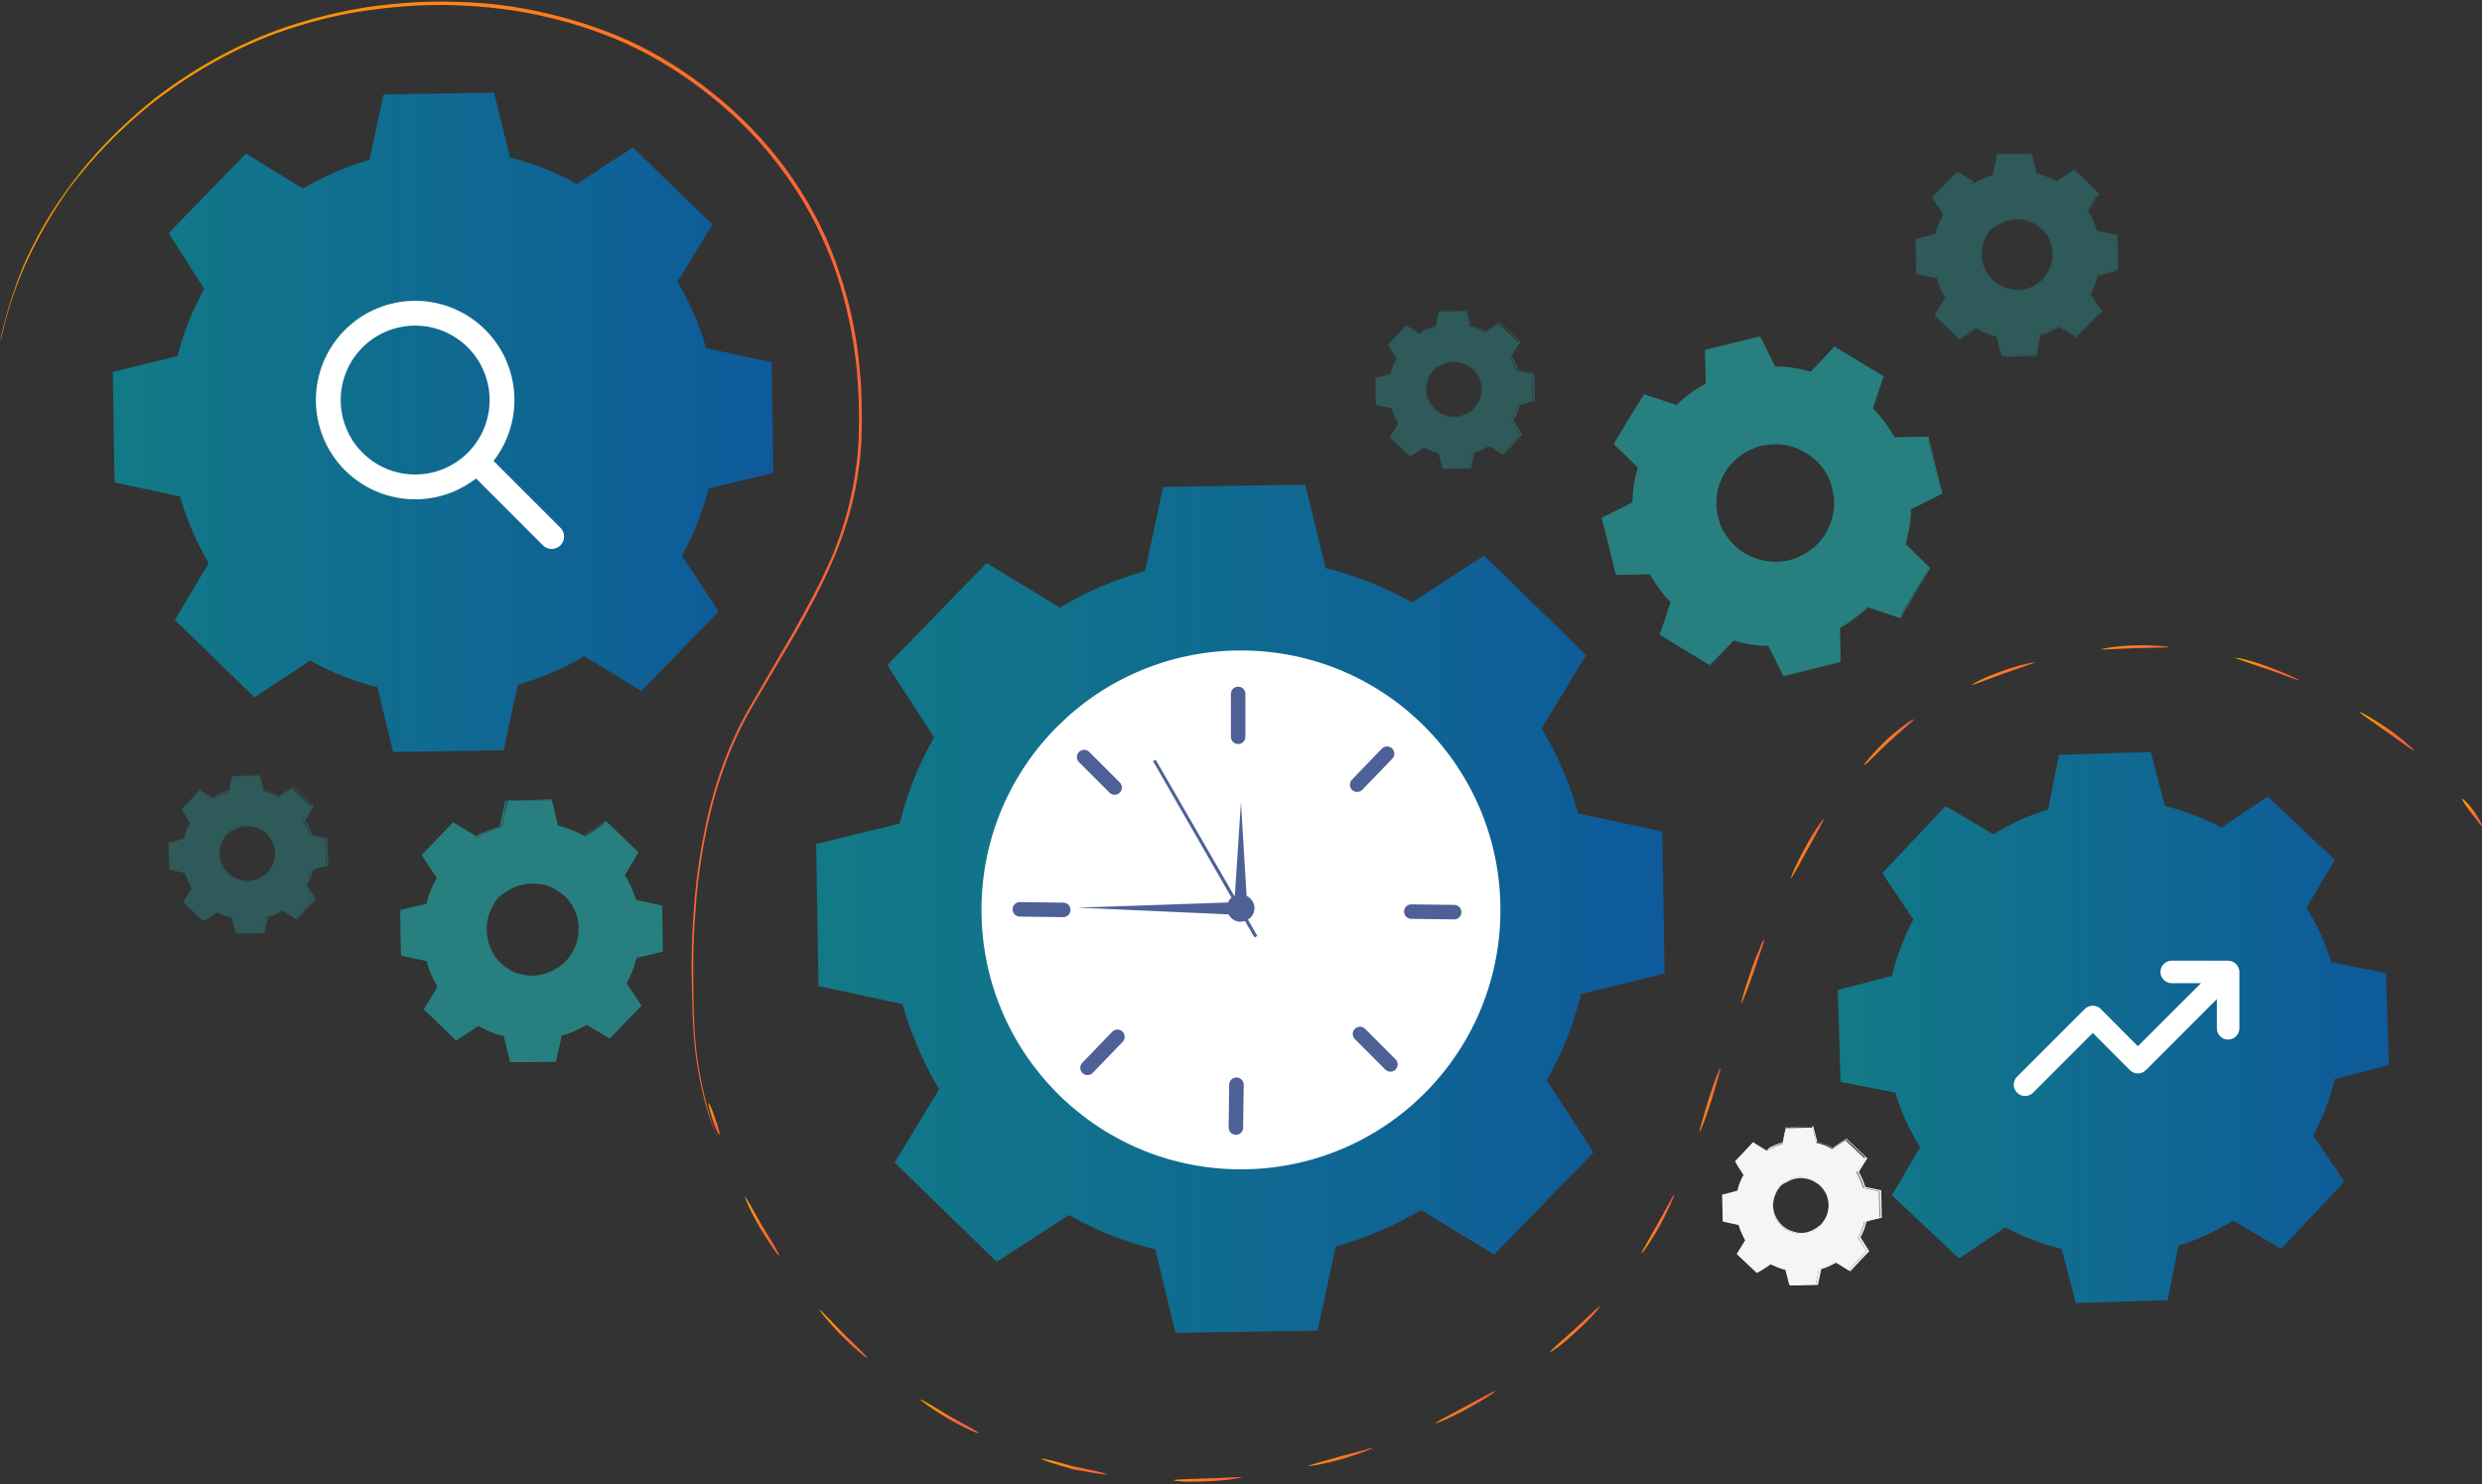 <svg width="530" height="317" viewBox="0 0 530 317" fill="none" xmlns="http://www.w3.org/2000/svg">
<rect x="0" y="0" width="530" height="317" fill="#333333" stroke="none"/>
<g opacity="0.6">
<path d="M101.538 179.032C103.344 177.948 105.151 177.105 107.199 176.623L108.403 171.082L117.799 170.962L119.124 176.503C121.051 176.984 122.978 177.707 124.785 178.791L129.482 175.66L136.228 182.164L133.337 186.982C134.421 188.789 135.264 190.596 135.746 192.643L141.287 193.848L141.407 203.243L135.866 204.568C135.385 206.495 134.662 208.422 133.578 210.229L136.71 214.927L130.205 221.672L125.387 218.781C123.58 219.865 121.774 220.709 119.726 221.19L118.521 226.731L109.126 226.852L107.801 221.311C105.874 220.829 103.947 220.106 102.14 219.022L97.442 222.154L90.697 215.65L93.588 210.831C92.504 209.025 91.661 207.218 91.179 205.17L85.638 203.966L85.518 194.57L91.058 193.245C91.54 191.318 92.263 189.391 93.347 187.584L90.215 182.887L96.72 176.141L101.538 179.032ZM106.476 191.559C102.622 195.534 102.742 201.918 106.717 205.772C110.692 209.627 117.076 209.506 120.93 205.532C124.785 201.557 124.664 195.173 120.69 191.318C116.715 187.464 110.331 187.584 106.476 191.559Z" fill="#20B4B3"/>
<path d="M106.479 191.559C106.479 191.559 106.961 190.837 108.407 189.873C109.732 189.03 112.02 188.066 115.031 188.307C116.477 188.428 118.043 188.909 119.488 189.873C120.934 190.837 122.259 192.162 123.102 193.968C123.584 194.812 123.824 195.775 124.065 196.739C124.306 197.702 124.306 198.786 124.065 199.87C123.824 201.918 122.861 204.086 121.295 205.652C119.729 207.218 117.681 208.302 115.634 208.663C114.55 208.904 113.586 208.904 112.502 208.663C111.538 208.543 110.575 208.302 109.611 207.82C107.804 207.098 106.359 205.773 105.395 204.327C104.432 202.882 103.829 201.316 103.709 199.87C103.348 196.98 104.191 194.571 105.034 193.246C105.757 192.162 106.479 191.559 106.479 191.559C106.479 191.559 105.877 192.162 105.154 193.607C104.432 194.932 103.589 197.221 104.07 200.111C104.311 201.436 104.793 203.002 105.757 204.327C106.72 205.652 108.045 206.857 109.732 207.579C110.575 207.941 111.538 208.182 112.502 208.302C113.466 208.423 114.429 208.423 115.393 208.182C117.32 207.82 119.247 206.857 120.813 205.291C122.259 203.725 123.222 201.798 123.463 199.75C123.584 198.786 123.584 197.823 123.463 196.859C123.343 195.896 122.981 195.052 122.62 194.209C121.897 192.523 120.572 191.198 119.247 190.355C117.922 189.391 116.356 188.909 115.031 188.789C112.261 188.428 109.972 189.271 108.647 190.114C107.082 190.957 106.6 191.68 106.479 191.559Z" fill="#20B4B3"/>
<path d="M101.538 179.032C101.538 179.032 101.417 179.032 101.176 178.911C100.935 178.791 100.695 178.55 100.213 178.43C99.37 177.948 98.165 177.225 96.599 176.261H96.72C95.033 177.948 92.865 180.236 90.215 183.007V182.766C91.179 184.211 92.263 185.777 93.347 187.464V187.584V187.704C92.383 189.391 91.661 191.318 91.179 193.366V193.486H91.058C89.372 193.968 87.445 194.329 85.518 194.811L85.638 194.57C85.638 197.581 85.758 200.713 85.879 203.965L85.638 203.725C87.324 204.086 89.252 204.447 91.179 204.929H91.299V205.049C91.781 206.856 92.624 208.783 93.708 210.59L93.829 210.711L93.708 210.831C92.745 212.277 91.781 213.963 90.817 215.649V215.288C92.986 217.336 95.274 219.504 97.563 221.792H97.201C98.647 220.829 100.333 219.745 101.899 218.661L102.019 218.54L102.14 218.661C103.826 219.624 105.753 220.347 107.801 220.829H107.922V220.949C108.403 222.635 108.765 224.563 109.247 226.49L109.006 226.249C112.017 226.249 115.149 226.129 118.401 226.129L118.16 226.369C118.521 224.563 118.883 222.756 119.365 220.829V220.708H119.485C121.292 220.226 123.219 219.383 125.026 218.299L125.146 218.179L125.267 218.299C126.953 219.263 128.519 220.226 130.085 221.19H129.723C131.892 218.901 134.06 216.613 136.228 214.445V214.806C135.144 213.24 134.18 211.674 133.096 210.108L132.976 209.988L133.096 209.868C134.06 208.061 134.782 206.134 135.264 204.206V204.086H135.385C137.191 203.604 139.119 203.122 140.925 202.761L140.685 203.002C140.685 199.75 140.564 196.618 140.564 193.607L140.805 193.847C138.878 193.486 137.071 193.125 135.264 192.643H135.144V192.522C134.541 190.475 133.819 188.668 132.735 186.982L132.614 186.861L132.735 186.741C133.698 185.054 134.782 183.489 135.626 181.923V182.164C133.216 179.875 131.048 177.707 128.88 175.659H129.121C127.435 176.743 125.869 177.827 124.424 178.791L124.303 178.911L124.183 178.791C122.255 177.707 120.449 176.984 118.521 176.502H118.401V176.382C117.919 174.334 117.437 172.527 117.076 170.841L117.196 170.962C113.583 170.962 110.451 171.082 107.801 171.082L107.922 170.962C107.44 173.13 107.078 175.057 106.717 176.502C104.669 177.105 103.344 177.707 102.381 178.189C101.899 178.43 101.658 178.55 101.417 178.671C101.538 179.032 101.538 179.032 101.538 179.032C101.538 179.032 101.658 178.911 101.899 178.791C102.14 178.671 102.381 178.43 102.863 178.189C103.706 177.707 105.151 176.984 107.199 176.502L107.078 176.623C107.44 175.057 107.801 173.25 108.163 171.082V170.962H108.283C110.933 170.962 114.065 170.841 117.678 170.721H117.799V170.841C118.28 172.527 118.642 174.334 119.124 176.382L119.003 176.261C120.93 176.743 122.858 177.466 124.785 178.55H124.544C126.11 177.586 127.676 176.502 129.242 175.418L129.362 175.298L129.482 175.418C131.651 177.466 133.819 179.634 136.228 181.923L136.348 182.043L136.228 182.164C135.264 183.729 134.301 185.295 133.337 186.982V186.741C134.421 188.427 135.264 190.354 135.866 192.402L135.626 192.161C137.432 192.522 139.239 192.884 141.166 193.366H141.407V193.607C141.407 196.618 141.528 199.75 141.528 203.002V203.243H141.287C139.48 203.724 137.673 204.086 135.746 204.568L135.987 204.327C135.505 206.374 134.782 208.302 133.698 210.108V209.868C134.782 211.433 135.746 212.999 136.83 214.565L136.95 214.806L136.83 214.927C134.662 217.095 132.494 219.383 130.326 221.672L130.205 221.792L129.964 221.672C128.398 220.708 126.712 219.745 125.146 218.781H125.387C123.58 219.865 121.653 220.708 119.726 221.19L119.967 220.949C119.605 222.876 119.124 224.804 118.762 226.49V226.731H118.521C115.269 226.731 112.137 226.851 109.126 226.851H108.885V226.61C108.403 224.683 107.922 222.876 107.56 221.07L107.801 221.31C105.753 220.829 103.706 219.986 102.019 219.022H102.26C100.574 220.106 99.008 221.19 97.563 222.154L97.442 222.274L97.322 222.154C95.033 219.865 92.745 217.697 90.577 215.649L90.456 215.529L90.577 215.408C91.661 213.722 92.624 212.036 93.467 210.59V210.831C92.383 209.024 91.54 206.977 91.058 205.17L91.299 205.29C89.372 204.929 87.445 204.447 85.758 204.086H85.638V203.845C85.638 200.593 85.518 197.461 85.518 194.45V194.329H85.638C87.565 193.847 89.493 193.366 91.179 193.004L91.058 193.125C91.54 190.957 92.383 189.029 93.347 187.343V187.464C92.263 185.777 91.179 184.091 90.215 182.645L90.095 182.525L90.215 182.405C92.865 179.634 95.154 177.346 96.72 175.659H96.84C98.406 176.623 99.61 177.346 100.454 177.827C100.815 178.068 101.176 178.309 101.417 178.43C101.417 179.032 101.538 179.032 101.538 179.032Z" fill="#20B4B3"/>
</g>
<path d="M377.256 245.76C378.34 245.158 379.424 244.676 380.629 244.314L381.351 240.942L387.013 240.821L387.856 244.073C389.06 244.314 390.144 244.796 391.228 245.398L394.119 243.592L398.215 247.446L396.408 250.337C397.01 251.421 397.492 252.505 397.853 253.71L401.226 254.432L401.346 260.094L398.094 260.937C397.853 262.141 397.371 263.225 396.769 264.309L398.576 267.2L394.721 271.296L391.831 269.489C390.747 270.091 389.662 270.573 388.458 270.934L387.735 274.307L382.074 274.427L381.231 271.175C380.026 270.934 378.942 270.452 377.858 269.85L374.967 271.657L370.872 267.802L372.679 264.912C372.077 263.828 371.595 262.744 371.233 261.539L367.861 260.816L367.74 255.155L370.992 254.312C371.233 253.107 371.715 252.023 372.317 250.939L370.511 248.048L374.365 243.953L377.256 245.76ZM380.267 253.228C377.979 255.637 377.979 259.491 380.388 261.78C382.797 264.068 386.651 264.068 388.94 261.659C391.228 259.25 391.228 255.396 388.819 253.107C386.29 250.698 382.556 250.819 380.267 253.228Z" fill="#F5F5F5"/>
<path d="M380.267 253.23C380.267 253.23 380.629 252.748 381.351 252.266C382.195 251.785 383.519 251.182 385.326 251.303C386.169 251.423 387.133 251.664 387.976 252.266C388.819 252.869 389.663 253.591 390.144 254.675C390.385 255.157 390.626 255.759 390.747 256.362C390.867 256.964 390.867 257.566 390.747 258.168C390.626 259.373 390.024 260.698 389.06 261.662C388.097 262.625 386.892 263.227 385.688 263.468C385.085 263.589 384.483 263.589 383.881 263.468C383.279 263.348 382.676 263.227 382.194 262.987C381.11 262.505 380.267 261.782 379.665 260.939C379.063 260.096 378.701 259.132 378.581 258.289C378.34 256.482 378.822 255.157 379.424 254.314C379.785 253.591 380.267 253.23 380.267 253.23C380.267 253.23 379.906 253.591 379.424 254.434C378.942 255.278 378.46 256.603 378.701 258.289C378.822 259.132 379.183 259.975 379.785 260.818C380.388 261.662 381.231 262.384 382.194 262.746C382.676 262.987 383.279 263.107 383.76 263.227C384.363 263.348 384.965 263.348 385.567 263.227C386.772 262.987 387.856 262.384 388.819 261.541C389.662 260.577 390.265 259.493 390.385 258.289C390.506 257.687 390.506 257.084 390.385 256.482C390.265 255.88 390.144 255.398 389.903 254.916C389.422 253.953 388.699 253.109 387.856 252.628C387.013 252.025 386.169 251.785 385.326 251.664C383.64 251.423 382.315 252.025 381.472 252.507C380.629 252.869 380.267 253.23 380.267 253.23Z" fill="#F5F5F5"/>
<path d="M377.256 245.761C377.256 245.761 377.135 245.761 377.015 245.64C376.895 245.52 376.654 245.399 376.413 245.279C375.931 245.038 375.208 244.556 374.245 243.954H374.365C373.401 245.038 372.077 246.363 370.511 248.049V247.929C371.113 248.772 371.715 249.736 372.438 250.82C371.836 251.783 371.474 252.988 371.113 254.192V254.313H370.992C369.908 254.554 368.824 254.795 367.74 255.156L367.861 255.036C367.861 256.842 367.981 258.649 367.981 260.697L367.861 260.576C368.945 260.817 370.029 261.058 371.233 261.299H371.354V261.42C371.715 262.504 372.197 263.708 372.799 264.792V264.913V265.033C372.197 265.876 371.595 266.96 370.992 267.924V267.683C372.317 268.888 373.642 270.213 375.088 271.538H374.847C375.69 270.935 376.654 270.333 377.738 269.731H377.858H377.979C378.942 270.333 380.147 270.815 381.351 271.056H381.472V271.176C381.713 272.26 381.954 273.344 382.315 274.428L382.194 274.308C384.001 274.308 385.928 274.187 387.856 274.187L387.735 274.308C387.976 273.224 388.217 272.14 388.458 270.935V270.815H388.578C389.662 270.453 390.867 269.972 391.951 269.369H392.072H392.192C393.156 269.972 394.119 270.574 395.083 271.176H394.842C396.167 269.851 397.492 268.406 398.696 267.081V267.322C398.094 266.358 397.492 265.394 396.89 264.431V264.31V264.19C397.492 263.106 397.974 262.022 398.215 260.817V260.697H398.335C399.419 260.456 400.503 260.215 401.587 259.854L401.467 259.974C401.467 258.047 401.346 256.24 401.346 254.313L401.467 254.433C400.383 254.192 399.178 253.952 398.094 253.711H397.974V253.59C397.612 252.386 397.131 251.302 396.528 250.218V250.097V249.977C397.131 249.013 397.733 248.049 398.335 247.086V247.206C396.89 245.881 395.565 244.556 394.24 243.352H394.36C393.396 243.954 392.433 244.677 391.469 245.159H391.349H391.228C390.144 244.556 388.94 244.074 387.856 243.834H387.735V243.713C387.494 242.509 387.133 241.425 386.892 240.461L387.013 240.581C384.844 240.581 383.038 240.581 381.351 240.702L381.472 240.581C381.231 241.906 380.99 242.99 380.749 243.954C379.545 244.315 378.701 244.677 378.22 244.918C377.979 245.038 377.738 245.159 377.617 245.279C377.256 245.761 377.256 245.761 377.256 245.761C377.256 245.761 377.376 245.761 377.497 245.64C377.617 245.52 377.858 245.399 378.099 245.279C378.581 245.038 379.424 244.556 380.629 244.195C380.869 243.231 380.99 242.147 381.351 240.822V240.702H381.472C383.038 240.702 384.965 240.581 387.133 240.581H387.253V240.702C387.494 241.665 387.735 242.75 388.097 243.954L387.976 243.834C389.06 244.074 390.265 244.556 391.469 245.159H391.349C392.192 244.556 393.156 243.954 394.24 243.231H394.36L394.481 243.352C395.806 244.556 397.13 245.881 398.576 247.206L398.696 247.327V247.447C398.094 248.411 397.492 249.374 396.89 250.338V250.218C397.492 251.302 397.974 252.386 398.335 253.59L398.215 253.47C399.299 253.711 400.383 253.952 401.587 254.192H401.708V254.313C401.708 256.12 401.828 258.047 401.828 259.974V260.095H401.708C400.624 260.335 399.54 260.576 398.455 260.938L398.576 260.817C398.335 262.022 397.853 263.226 397.251 264.31V264.19C397.853 265.154 398.455 266.117 399.058 267.081L399.178 267.201L399.058 267.322C397.733 268.647 396.528 269.972 395.203 271.417L395.083 271.538L394.962 271.417C393.999 270.815 393.035 270.213 392.072 269.61H392.192C391.108 270.213 389.903 270.815 388.819 271.056L388.94 270.935C388.699 272.019 388.458 273.224 388.217 274.308V274.428H388.097C386.169 274.428 384.242 274.549 382.435 274.549H382.315V274.428C382.074 273.344 381.713 272.14 381.472 271.176L381.592 271.297C380.388 270.935 379.183 270.453 378.099 269.972H378.22C377.256 270.574 376.292 271.297 375.329 271.778L375.208 271.899L375.088 271.778C373.642 270.453 372.317 269.128 370.992 267.924L370.872 267.803L370.992 267.683C371.595 266.719 372.197 265.635 372.799 264.792V264.913C372.077 263.829 371.595 262.624 371.354 261.54L371.474 261.66C370.27 261.42 369.186 261.179 368.102 260.938H367.981V260.817C367.981 258.89 367.981 256.963 367.861 255.156V255.036H367.981C369.186 254.795 370.27 254.433 371.233 254.192L371.113 254.313C371.474 252.988 371.956 251.904 372.438 250.94V251.061C371.715 249.977 371.113 249.133 370.631 248.17C372.197 246.484 373.522 245.159 374.606 244.195C375.57 244.797 376.292 245.159 376.774 245.52C377.015 245.64 377.135 245.761 377.376 245.881C377.135 245.64 377.256 245.761 377.256 245.761Z" fill="#F5F5F5"/>
<g opacity="0.3">
<path d="M421.341 39.308C422.666 38.465 424.111 37.862 425.677 37.38L426.52 33.044L433.747 32.924L434.831 37.14C436.397 37.501 437.843 38.103 439.168 38.826L442.781 36.417L447.961 41.476L445.672 45.21C446.515 46.535 447.117 47.98 447.599 49.546L451.936 50.389L452.056 57.616L447.84 58.7C447.479 60.266 446.877 61.712 446.154 63.037L448.563 66.65L443.504 71.83L439.77 69.541C438.445 70.384 437 70.987 435.434 71.468L434.59 75.805L427.363 75.925L426.279 71.709C424.713 71.348 423.268 70.746 421.943 70.023L418.329 72.432L413.15 67.373L415.439 63.639C414.595 62.314 413.993 60.869 413.511 59.303L409.175 58.46L409.055 51.233L413.271 50.148C413.632 48.583 414.234 47.137 414.957 45.812L412.548 42.199L417.607 37.019L421.341 39.308ZM425.195 48.944C422.184 52.076 422.304 56.894 425.436 59.905C428.568 62.916 433.386 62.796 436.397 59.664C439.409 56.532 439.288 51.714 436.156 48.703C433.145 45.812 428.207 45.933 425.195 48.944Z" fill="#20B4B3"/>
<path d="M425.192 48.944C425.192 48.944 425.553 48.342 426.638 47.619C427.601 46.896 429.408 46.173 431.696 46.414C432.781 46.535 433.985 46.896 435.19 47.619C436.274 48.342 437.358 49.426 437.96 50.751C438.321 51.473 438.562 52.196 438.683 52.919C438.803 53.642 438.803 54.485 438.683 55.328C438.442 56.894 437.719 58.58 436.515 59.785C435.31 60.989 433.744 61.832 432.058 62.073C431.215 62.194 430.492 62.194 429.649 62.073C428.926 61.953 428.083 61.712 427.481 61.471C426.156 60.869 425.072 59.905 424.228 58.821C423.506 57.737 423.024 56.532 422.904 55.448C422.542 53.16 423.265 51.353 423.867 50.389C424.71 49.426 425.192 48.944 425.192 48.944C425.192 48.944 424.71 49.426 424.108 50.51C423.506 51.594 422.904 53.28 423.265 55.448C423.385 56.532 423.867 57.617 424.59 58.7C425.313 59.664 426.397 60.628 427.722 61.23C428.324 61.471 429.047 61.712 429.769 61.832C430.492 61.953 431.215 61.953 432.058 61.832C433.624 61.591 435.069 60.748 436.153 59.664C437.237 58.46 437.96 57.014 438.201 55.448C438.321 54.726 438.321 53.883 438.201 53.16C438.08 52.437 437.84 51.714 437.599 51.112C436.996 49.787 436.033 48.824 434.949 48.101C433.865 47.378 432.781 47.017 431.696 46.896C429.528 46.655 427.842 47.258 426.758 47.98C425.674 48.462 425.192 48.944 425.192 48.944Z" fill="#20B4B3"/>
<path d="M421.337 39.308C421.337 39.308 421.217 39.308 421.097 39.188C420.976 39.067 420.735 38.947 420.374 38.826C419.772 38.465 418.808 37.863 417.604 37.14H417.724C416.399 38.465 414.713 40.272 412.785 42.319V42.199C413.508 43.283 414.351 44.487 415.194 45.812V45.933V46.053C414.472 47.378 413.869 48.824 413.508 50.39V50.51H413.388C412.063 50.871 410.617 51.233 409.172 51.594L409.292 51.474C409.292 53.762 409.413 56.171 409.413 58.701L409.292 58.58C410.617 58.821 412.063 59.183 413.629 59.424H413.749V59.544C414.11 60.989 414.713 62.435 415.676 63.88L415.797 64.001L415.676 64.121C414.954 65.326 414.231 66.53 413.388 67.855V67.614C415.074 69.18 416.76 70.867 418.567 72.673H418.326C419.41 71.951 420.735 71.107 421.94 70.264L422.06 70.144L422.181 70.264C423.506 70.987 424.951 71.589 426.517 71.951H426.637V72.071C426.999 73.396 427.36 74.841 427.721 76.287L427.481 76.166C429.769 76.166 432.178 76.046 434.708 76.046L434.467 76.166C434.708 74.841 435.069 73.396 435.31 71.83V71.71H435.43C436.876 71.348 438.321 70.626 439.646 69.903L439.767 69.782L439.887 69.903C441.092 70.626 442.417 71.469 443.621 72.191H443.38C445.067 70.385 446.753 68.698 448.439 67.012V67.253C447.596 66.048 446.873 64.844 446.03 63.639L445.91 63.519L446.03 63.398C446.753 62.074 447.355 60.508 447.716 59.062V58.942H447.837C449.282 58.58 450.728 58.219 452.053 57.858L451.932 58.099C451.932 55.569 451.812 53.16 451.812 50.871L451.932 51.112C450.487 50.751 449.041 50.51 447.596 50.269H447.476V50.149C446.994 48.583 446.391 47.138 445.669 45.812L445.548 45.692L445.669 45.572C446.391 44.247 447.235 43.042 447.957 41.838V42.078C446.151 40.272 444.344 38.585 442.778 37.02H443.019C441.694 37.863 440.489 38.706 439.405 39.429H439.285H439.164C437.719 38.585 436.274 38.104 434.828 37.742H434.708V37.622C434.346 36.056 433.985 34.731 433.624 33.406L433.744 33.526C430.974 33.526 428.565 33.647 426.517 33.647L426.637 33.526C426.276 35.213 425.915 36.658 425.674 37.863C424.108 38.344 423.024 38.826 422.422 39.188C422.06 39.308 421.819 39.549 421.699 39.549C421.458 39.308 421.337 39.308 421.337 39.308C421.337 39.308 421.458 39.188 421.578 39.188C421.699 39.067 421.94 38.947 422.301 38.706C423.024 38.344 424.108 37.863 425.553 37.381C425.794 36.176 426.035 34.851 426.396 33.045V32.924H426.517C428.565 32.924 430.974 32.804 433.744 32.804H433.864V32.924C434.226 34.249 434.587 35.574 434.949 37.14L434.828 37.02C436.274 37.381 437.719 37.983 439.285 38.706H439.164C440.369 37.983 441.573 37.14 442.778 36.297L442.898 36.176L443.019 36.297C444.705 37.863 446.391 39.549 448.198 41.356L448.319 41.476L448.198 41.597C447.476 42.801 446.753 44.006 445.91 45.331V45.09C446.753 46.415 447.355 47.86 447.837 49.426L447.716 49.306C449.162 49.547 450.607 49.908 452.053 50.149H452.173V50.269C452.173 52.678 452.294 55.087 452.294 57.496V57.617H452.173C450.728 57.978 449.403 58.34 447.957 58.701L448.078 58.58C447.716 60.146 447.114 61.592 446.391 63.037V62.796C447.235 64.001 447.957 65.205 448.801 66.41L448.921 66.53L448.801 66.651C447.114 68.337 445.428 70.144 443.742 71.83L443.621 71.951L443.501 71.83C442.296 71.107 440.971 70.264 439.767 69.541H440.008C438.562 70.385 437.117 70.987 435.671 71.469L435.792 71.348C435.43 72.794 435.189 74.239 434.949 75.685V75.805H434.828C432.299 75.805 429.89 75.925 427.601 75.925H427.481V75.805C427.119 74.36 426.758 72.914 426.396 71.589L426.517 71.71C424.951 71.348 423.385 70.746 422.06 69.903H422.301C420.976 70.746 419.772 71.589 418.688 72.312L418.567 72.432L418.447 72.312C416.64 70.505 414.833 68.819 413.267 67.253L413.147 67.132L413.267 67.012C414.11 65.687 414.833 64.483 415.556 63.278V63.519C414.713 62.074 414.11 60.628 413.629 59.183L413.749 59.303C412.304 58.942 410.738 58.701 409.413 58.46H409.292V58.34C409.292 55.81 409.172 53.401 409.172 51.112V50.992H409.292C410.738 50.631 412.183 50.269 413.508 49.908L413.388 50.028C413.749 48.342 414.472 46.897 415.194 45.572V45.692C414.351 44.367 413.508 43.163 412.785 42.078V41.958L412.906 41.838C414.954 39.669 416.64 37.983 417.965 36.658C419.169 37.381 420.133 37.983 420.735 38.344C421.097 38.585 421.217 38.706 421.458 38.826C421.217 39.308 421.337 39.308 421.337 39.308Z" fill="#20B4B3"/>
</g>
<g opacity="0.3">
<path d="M303.178 71.347C304.262 70.745 305.346 70.263 306.55 69.901L307.273 66.529L312.934 66.408L313.778 69.66C314.982 69.901 316.066 70.383 317.15 70.985L320.041 69.179L324.136 73.033L322.33 75.924C322.932 77.008 323.414 78.092 323.775 79.296L327.148 80.019L327.268 85.68L324.016 86.524C323.775 87.728 323.293 88.812 322.691 89.896L324.498 92.787L320.643 96.882L317.752 95.076C316.668 95.678 315.584 96.16 314.38 96.521L313.657 99.894L307.996 100.014L307.153 96.762C305.948 96.521 304.864 96.039 303.78 95.437L300.889 97.244L296.794 93.389L298.601 90.499C297.998 89.415 297.517 88.33 297.155 87.126L293.783 86.403L293.662 80.742L296.914 79.899C297.155 78.694 297.637 77.61 298.239 76.526L296.433 73.635L300.287 69.54L303.178 71.347ZM306.189 78.935C303.901 81.344 303.901 85.199 306.31 87.487C308.719 89.776 312.573 89.776 314.862 87.367C317.15 84.958 317.15 81.103 314.741 78.815C312.332 76.406 308.478 76.526 306.189 78.935Z" fill="#20B4B3"/>
<path d="M306.189 78.935C306.189 78.935 306.55 78.453 307.273 77.971C308.116 77.49 309.441 76.887 311.248 77.008C312.091 77.128 313.055 77.369 313.898 77.971C314.741 78.574 315.584 79.296 316.066 80.38C316.307 80.862 316.548 81.465 316.668 82.067C316.789 82.669 316.789 83.271 316.668 83.874C316.548 85.078 315.946 86.403 314.982 87.367C314.018 88.33 312.814 88.933 311.609 89.173C311.007 89.294 310.405 89.294 309.803 89.173C309.2 89.053 308.598 88.933 308.116 88.692C307.032 88.21 306.189 87.487 305.587 86.644C304.985 85.801 304.623 84.837 304.503 83.994C304.262 82.187 304.744 80.862 305.346 80.019C305.707 79.176 306.189 78.935 306.189 78.935C306.189 78.935 305.828 79.296 305.346 80.139C304.864 80.983 304.382 82.308 304.623 83.994C304.744 84.837 305.105 85.68 305.707 86.523C306.31 87.367 307.153 88.089 308.116 88.451C308.598 88.692 309.2 88.812 309.682 88.933C310.284 89.053 310.887 89.053 311.489 88.933C312.694 88.692 313.778 88.089 314.741 87.246C315.584 86.283 316.187 85.198 316.307 83.994C316.428 83.392 316.428 82.79 316.307 82.187C316.187 81.585 316.066 81.103 315.825 80.621C315.343 79.658 314.621 78.814 313.778 78.333C312.934 77.731 312.091 77.49 311.248 77.369C309.562 77.128 308.237 77.731 307.394 78.212C306.55 78.453 306.189 78.935 306.189 78.935Z" fill="#20B4B3"/>
<path d="M303.178 71.347C303.178 71.347 303.057 71.347 302.937 71.226C302.816 71.106 302.576 70.985 302.335 70.865C301.853 70.624 301.13 70.142 300.166 69.54H300.287C299.323 70.624 297.998 71.949 296.433 73.635V73.515C297.035 74.358 297.637 75.322 298.36 76.406C297.757 77.369 297.396 78.574 297.035 79.778V79.899H296.914C295.83 80.14 294.746 80.381 293.662 80.742L293.783 80.621C293.783 82.428 293.903 84.235 293.903 86.283L293.783 86.162C294.867 86.403 295.951 86.644 297.155 86.885H297.276V87.005C297.637 88.09 298.119 89.294 298.721 90.378V90.499V90.619C298.119 91.462 297.517 92.546 296.914 93.51V93.269C298.239 94.474 299.564 95.799 301.01 97.123H300.769C301.612 96.521 302.576 95.919 303.66 95.317H303.78H303.901C304.864 95.919 306.069 96.401 307.273 96.642H307.394V96.762C307.635 97.846 307.875 98.93 308.237 100.014L308.116 99.894C309.923 99.894 311.85 99.773 313.778 99.773L313.657 99.894C313.898 98.81 314.139 97.726 314.38 96.521V96.401H314.5C315.584 96.039 316.789 95.558 317.873 94.955H317.993H318.114C319.077 95.558 320.041 96.16 321.005 96.762H320.764C322.089 95.437 323.414 93.992 324.618 92.667V92.908C324.016 91.944 323.414 90.98 322.811 90.017V89.896V89.776C323.414 88.692 323.896 87.608 324.136 86.403V86.283H324.257C325.341 86.042 326.425 85.801 327.509 85.44L327.389 85.56C327.389 83.633 327.268 81.826 327.268 79.899L327.389 80.019C326.305 79.778 325.1 79.537 324.016 79.297H323.896V79.176C323.534 77.972 323.052 76.888 322.45 75.803V75.683V75.563C323.052 74.599 323.655 73.635 324.257 72.672V72.792C322.811 71.467 321.486 70.142 320.161 68.938H320.282C319.318 69.54 318.355 70.142 317.391 70.745H317.271H317.15C316.066 70.142 314.862 69.66 313.778 69.419H313.657V69.299C313.416 68.095 313.055 67.01 312.814 66.047L312.934 66.167C310.766 66.167 308.959 66.167 307.273 66.288L307.394 66.167C307.153 67.492 306.912 68.576 306.671 69.54C305.466 69.901 304.623 70.263 304.141 70.504C303.901 70.624 303.66 70.745 303.539 70.865C303.298 71.347 303.178 71.347 303.178 71.347C303.178 71.347 303.298 71.347 303.419 71.226C303.539 71.106 303.78 70.985 304.021 70.865C304.503 70.624 305.346 70.142 306.55 69.781C306.791 68.817 306.912 67.733 307.273 66.408V66.288H307.394C308.959 66.288 310.887 66.167 313.055 66.167H313.175V66.288C313.416 67.251 313.657 68.335 314.018 69.54L313.898 69.419C314.982 69.66 316.187 70.142 317.391 70.745H317.271C318.114 70.142 319.077 69.54 320.161 68.817H320.282L320.402 68.938C321.727 70.142 323.052 71.467 324.498 72.792L324.618 72.913V73.033C324.016 73.997 323.414 74.96 322.811 75.924V75.803C323.414 76.888 323.896 77.972 324.257 79.176L324.136 79.056C325.22 79.297 326.305 79.537 327.509 79.778H327.63V79.899C327.63 81.706 327.75 83.633 327.75 85.56V85.68H327.63C326.545 85.921 325.461 86.162 324.377 86.524L324.498 86.403C324.257 87.608 323.775 88.812 323.173 89.896V89.776C323.775 90.74 324.377 91.703 324.98 92.667L325.1 92.787L324.98 92.908C323.655 94.233 322.45 95.558 321.125 97.003L321.005 97.123L320.884 97.003C319.921 96.401 318.957 95.799 317.993 95.196H318.114C317.03 95.799 315.825 96.401 314.741 96.642L314.862 96.521C314.621 97.605 314.38 98.81 314.139 99.894V100.014H314.018C312.091 100.014 310.164 100.135 308.357 100.135H308.237V100.014C307.996 98.93 307.635 97.726 307.394 96.762L307.514 96.882C306.31 96.521 305.105 96.039 304.021 95.558H304.141C303.178 96.16 302.214 96.882 301.251 97.364L301.13 97.485L301.01 97.364C299.564 96.039 298.239 94.714 296.914 93.51L296.794 93.389L296.914 93.269C297.517 92.305 298.119 91.221 298.721 90.378V90.499C297.998 89.415 297.517 88.21 297.276 87.126L297.396 87.246C296.192 87.005 295.108 86.765 294.023 86.524H293.903V86.403C293.903 84.476 293.903 82.549 293.783 80.742V80.621H293.903C295.108 80.381 296.192 80.019 297.155 79.778L297.035 79.899C297.396 78.574 297.878 77.49 298.36 76.406V76.526C297.637 75.442 297.035 74.599 296.553 73.635C298.119 71.949 299.444 70.624 300.528 69.66C301.491 70.263 302.214 70.624 302.696 70.985C302.937 71.106 303.057 71.226 303.298 71.347C303.178 71.347 303.178 71.347 303.178 71.347Z" fill="#20B4B3"/>
</g>
<g opacity="0.3">
<path d="M45.527 170.6C46.611 169.997 47.696 169.516 48.9 169.154L49.623 165.782L55.284 165.661L56.127 168.913C57.332 169.154 58.416 169.636 59.5 170.238L62.391 168.432L66.486 172.286L64.679 175.177C65.281 176.261 65.763 177.345 66.125 178.549L69.497 179.272L69.618 184.933L66.366 185.777C66.125 186.981 65.643 188.065 65.041 189.149L66.847 192.04L62.993 196.135L60.102 194.329C59.018 194.931 57.934 195.413 56.729 195.774L56.007 199.147L50.346 199.267L49.502 196.015C48.298 195.774 47.214 195.292 46.13 194.69L43.239 196.497L39.144 192.642L40.95 189.751C40.348 188.667 39.866 187.583 39.505 186.379L36.132 185.656L36.012 179.995L39.264 179.152C39.505 177.947 39.987 176.863 40.589 175.779L38.782 172.888L42.637 168.793L45.527 170.6ZM48.539 178.068C46.25 180.477 46.25 184.331 48.659 186.62C51.068 188.908 54.923 188.908 57.211 186.499C59.5 184.09 59.5 180.236 57.091 177.947C54.682 175.538 50.827 175.659 48.539 178.068Z" fill="#20B4B3"/>
<path d="M48.541 178.069C48.541 178.069 48.902 177.587 49.625 177.105C50.468 176.623 51.793 176.021 53.6 176.142C54.443 176.262 55.406 176.503 56.25 177.105C57.093 177.707 57.936 178.43 58.418 179.514C58.659 179.996 58.9 180.598 59.02 181.201C59.14 181.803 59.14 182.405 59.02 183.007C58.9 184.212 58.297 185.537 57.334 186.5C56.37 187.464 55.166 188.066 53.961 188.307C53.359 188.428 52.757 188.428 52.154 188.307C51.552 188.187 50.95 188.066 50.468 187.825C49.384 187.344 48.541 186.621 47.938 185.778C47.336 184.935 46.975 183.971 46.854 183.128C46.614 181.321 47.095 179.996 47.697 179.153C48.179 178.43 48.541 178.069 48.541 178.069C48.541 178.069 48.179 178.43 47.697 179.273C47.216 180.116 46.734 181.441 46.975 183.128C47.095 183.971 47.457 184.814 48.059 185.657C48.661 186.5 49.504 187.223 50.468 187.584C50.95 187.825 51.552 187.946 52.034 188.066C52.636 188.187 53.238 188.187 53.841 188.066C55.045 187.825 56.129 187.223 57.093 186.38C57.936 185.416 58.538 184.332 58.659 183.128C58.779 182.526 58.779 181.923 58.659 181.321C58.538 180.719 58.418 180.237 58.177 179.755C57.695 178.792 56.972 177.948 56.129 177.467C55.286 176.864 54.443 176.623 53.6 176.503C51.913 176.262 50.588 176.864 49.745 177.346C48.902 177.707 48.541 178.069 48.541 178.069Z" fill="#20B4B3"/>
<path d="M45.527 170.6C45.527 170.6 45.407 170.6 45.286 170.479C45.166 170.359 44.925 170.238 44.684 170.118C44.202 169.877 43.48 169.395 42.516 168.793H42.637C41.673 169.877 40.348 171.202 38.782 172.888V172.768C39.384 173.611 39.987 174.575 40.709 175.659C40.107 176.622 39.746 177.827 39.384 179.031V179.152H39.264C38.18 179.393 37.096 179.634 36.012 179.995L36.132 179.874C36.132 181.681 36.253 183.488 36.253 185.536L36.132 185.415C37.216 185.656 38.3 185.897 39.505 186.138H39.625V186.258C39.987 187.342 40.468 188.547 41.071 189.631V189.752V189.872C40.468 190.715 39.866 191.799 39.264 192.763V192.522C40.589 193.726 41.914 195.051 43.359 196.376H43.118C43.962 195.774 44.925 195.172 46.009 194.57H46.13H46.25C47.214 195.172 48.418 195.654 49.623 195.895H49.743V196.015C49.984 197.099 50.225 198.183 50.586 199.267L50.466 199.147C52.273 199.147 54.2 199.026 56.127 199.026L56.007 199.147C56.248 198.063 56.489 196.979 56.729 195.774V195.654H56.85C57.934 195.292 59.139 194.81 60.222 194.208H60.343H60.463C61.427 194.81 62.391 195.413 63.354 196.015H63.113C64.438 194.69 65.763 193.245 66.968 191.92V192.161C66.366 191.197 65.763 190.233 65.161 189.27V189.149V189.029C65.763 187.945 66.245 186.861 66.486 185.656V185.536H66.606C67.691 185.295 68.775 185.054 69.859 184.693L69.738 184.813C69.738 182.886 69.618 181.079 69.618 179.152L69.738 179.272C68.654 179.031 67.45 178.79 66.366 178.55H66.245V178.429C65.884 177.225 65.402 176.14 64.8 175.056V174.936V174.816C65.402 173.852 66.004 172.888 66.606 171.925V172.045C65.161 170.72 63.836 169.395 62.511 168.191H62.632C61.668 168.793 60.704 169.516 59.741 169.997H59.62H59.5C58.416 169.395 57.211 168.913 56.127 168.672H56.007V168.552C55.766 167.348 55.404 166.263 55.164 165.3L55.284 165.42C53.116 165.42 51.309 165.42 49.623 165.541L49.743 165.42C49.502 166.745 49.261 167.829 49.02 168.793C47.816 169.154 46.973 169.516 46.491 169.757C46.25 169.877 46.009 169.997 45.889 170.118C45.648 170.479 45.527 170.6 45.527 170.6C45.527 170.6 45.648 170.6 45.768 170.479C45.889 170.359 46.13 170.238 46.371 170.118C46.852 169.877 47.696 169.395 48.9 169.034C49.141 168.07 49.261 166.986 49.623 165.661V165.541H49.743C51.309 165.541 53.236 165.42 55.404 165.42H55.525V165.541C55.766 166.504 56.007 167.588 56.368 168.793L56.248 168.672C57.332 168.913 58.536 169.395 59.741 169.997H59.62C60.463 169.395 61.427 168.793 62.511 168.07H62.632L62.752 168.191C64.077 169.395 65.402 170.72 66.847 172.045L66.968 172.166V172.286C66.366 173.25 65.763 174.213 65.161 175.177V175.056C65.763 176.14 66.245 177.225 66.606 178.429L66.486 178.309C67.57 178.55 68.654 178.79 69.859 179.031H69.979V179.152C69.979 180.959 70.1 182.886 70.1 184.813V184.933H69.979C68.895 185.174 67.811 185.415 66.727 185.777L66.847 185.656C66.606 186.861 66.125 188.065 65.522 189.149V189.029C66.125 189.992 66.727 190.956 67.329 191.92L67.45 192.04L67.329 192.161C66.004 193.486 64.8 194.811 63.475 196.256L63.354 196.376L63.234 196.256C62.27 195.654 61.307 195.051 60.343 194.449H60.463C59.379 195.051 58.175 195.654 57.091 195.895L57.211 195.774C56.97 196.858 56.729 198.063 56.489 199.147V199.267H56.368C54.441 199.267 52.514 199.388 50.707 199.388H50.586V199.267C50.346 198.183 49.984 196.979 49.743 196.015L49.864 196.135C48.659 195.774 47.455 195.292 46.371 194.81H46.491C45.527 195.413 44.564 196.135 43.6 196.617L43.48 196.738L43.359 196.617C41.914 195.292 40.589 193.967 39.264 192.763L39.144 192.642L39.264 192.522C39.866 191.558 40.468 190.474 41.071 189.631V189.752C40.348 188.667 39.866 187.463 39.625 186.379L39.746 186.499C38.541 186.258 37.457 186.018 36.373 185.777H36.253V185.656C36.253 183.729 36.253 181.802 36.132 179.995V179.874H36.253C37.457 179.634 38.541 179.272 39.505 179.031L39.384 179.152C39.746 177.827 40.227 176.743 40.709 175.659V175.779C39.987 174.695 39.384 173.852 38.903 172.888C40.468 171.202 41.793 169.877 42.877 168.913C43.841 169.516 44.564 169.877 45.046 170.238C45.286 170.359 45.407 170.479 45.648 170.6C45.527 170.479 45.527 170.6 45.527 170.6Z" fill="#20B4B3"/>
</g>
<g opacity="0.6">
<path d="M379.064 78.334C381.714 78.334 384.364 78.815 386.773 79.538L391.832 74.359L402.07 80.622L399.782 87.488C401.588 89.295 403.154 91.463 404.359 93.751L411.586 93.631L414.477 105.315L407.972 108.567C407.972 111.217 407.491 113.867 406.768 116.276L411.947 121.335L405.684 131.573L398.818 129.285C397.011 131.091 394.843 132.657 392.555 133.862L392.675 141.089L380.991 143.98L377.739 137.475C375.089 137.475 372.439 136.994 370.03 136.271L364.971 141.45L354.733 135.187L357.021 128.321C355.214 126.514 353.649 124.346 352.444 122.058L345.217 122.178L342.326 110.494L348.831 107.242C348.831 104.592 349.312 101.942 350.035 99.533L344.856 94.474L351.119 84.236L357.985 86.524C359.792 84.717 361.96 83.152 364.248 81.947L364.128 74.72L375.812 71.829L379.064 78.334ZM375.932 95.197C369.066 96.883 364.851 103.869 366.537 110.735C368.223 117.601 375.21 121.817 382.075 120.13C388.941 118.444 393.157 111.458 391.47 104.592C389.784 97.726 382.798 93.51 375.932 95.197Z" fill="#20B4B3"/>
<path d="M375.931 95.198C375.931 95.198 377.015 94.716 379.063 94.716C381.111 94.716 384.242 95.198 387.254 97.486C388.699 98.691 390.145 100.257 390.988 102.184C391.831 104.232 392.433 106.52 392.072 109.05C391.951 110.254 391.59 111.579 391.108 112.784C390.626 113.988 389.904 115.193 389.061 116.156C387.374 118.204 384.845 119.77 382.074 120.493C379.304 121.095 376.413 120.974 373.884 119.89C372.679 119.408 371.475 118.686 370.511 117.843C369.547 116.999 368.704 116.036 367.981 115.072C366.536 113.024 365.934 110.615 365.813 108.447C365.693 106.279 366.175 104.232 366.897 102.545C368.463 99.052 370.993 97.245 372.8 96.282C374.727 95.318 375.931 95.198 375.931 95.198C375.931 95.318 374.847 95.439 373.04 96.402C371.354 97.366 368.825 99.293 367.5 102.545C366.777 104.232 366.416 106.159 366.536 108.206C366.657 110.254 367.259 112.543 368.704 114.47C369.306 115.434 370.15 116.397 371.113 117.12C372.077 117.963 373.161 118.565 374.365 119.047C376.774 120.011 379.424 120.252 382.074 119.649C384.724 118.927 387.013 117.481 388.699 115.554C389.542 114.59 390.145 113.506 390.626 112.302C391.108 111.218 391.47 110.013 391.59 108.809C391.831 106.52 391.349 104.232 390.626 102.304C389.783 100.377 388.458 98.811 387.133 97.727C384.363 95.439 381.352 94.836 379.304 94.836C377.015 94.957 375.931 95.318 375.931 95.198Z" fill="#20B4B3"/>
<path d="M379.062 78.331C379.062 78.331 378.942 78.211 378.821 77.97C378.701 77.729 378.46 77.247 378.219 76.765C377.617 75.681 376.773 73.995 375.689 71.947L375.81 72.068C372.799 72.79 368.944 73.754 364.246 74.959L364.367 74.718C364.367 76.886 364.487 79.295 364.487 81.945V82.065L364.367 82.186C362.199 83.39 360.151 84.836 358.103 86.763L357.983 86.883H357.863C355.694 86.161 353.406 85.438 350.997 84.595L351.358 84.474C349.431 87.727 347.383 91.099 345.215 94.713V94.351C346.781 95.917 348.588 97.603 350.395 99.41L350.515 99.531V99.651C349.792 101.94 349.431 104.59 349.31 107.24V107.481L349.19 107.601C347.142 108.565 344.974 109.769 342.686 110.853L342.806 110.492C343.649 114.105 344.733 118.08 345.697 122.176L345.336 121.935C347.624 121.935 350.033 121.814 352.563 121.814H352.804L352.924 122.055C354.129 124.223 355.694 126.391 357.501 128.319L357.622 128.439L357.501 128.68C356.778 130.848 356.056 133.137 355.213 135.546L355.092 135.064C358.344 136.991 361.837 139.159 365.331 141.328H364.849C366.415 139.641 368.101 137.955 369.908 136.148L370.028 136.028L370.269 136.148C372.678 136.871 375.208 137.232 377.858 137.353H378.098L378.219 137.593C379.303 139.762 380.387 141.93 381.471 144.098L381.11 143.857C385.085 142.893 388.939 141.93 392.794 140.966L392.553 141.328C392.553 138.918 392.432 136.509 392.432 134.1V133.859L392.673 133.739C394.962 132.535 397.009 130.969 398.937 129.162L399.057 129.041L399.298 129.162C401.587 129.885 403.875 130.728 406.164 131.45L405.802 131.571C407.97 128.078 410.018 124.705 412.066 121.333V121.694C410.259 120.008 408.573 118.321 406.886 116.635L406.766 116.514V116.274C407.489 113.744 407.85 111.215 407.971 108.685V108.444L408.091 108.324C410.259 107.24 412.427 106.156 414.595 105.072L414.475 105.433C413.511 101.338 412.548 97.483 411.704 93.749L411.945 93.99C409.416 93.99 407.007 94.11 404.718 94.11H404.598L404.477 93.99C403.152 91.581 401.587 89.533 399.9 87.727L399.78 87.606V87.486C400.623 84.956 401.346 82.788 402.068 80.62L402.189 80.861C398.214 78.452 394.841 76.404 391.95 74.597H392.191C390.144 76.645 388.457 78.331 387.132 79.777H387.012C384.482 79.054 382.555 78.813 381.23 78.693C380.628 78.693 380.146 78.572 379.785 78.572C379.182 78.331 379.062 78.331 379.062 78.331C379.062 78.331 379.183 78.331 379.544 78.331C379.905 78.331 380.387 78.331 380.989 78.331C382.314 78.452 384.241 78.693 386.771 79.415H386.651C387.975 77.97 389.662 76.284 391.589 74.115L391.71 73.995L391.83 74.115C394.721 75.802 398.093 77.849 402.068 80.258L402.189 80.379V80.499C401.466 82.668 400.743 84.836 399.9 87.365V87.124C401.587 88.931 403.273 90.979 404.598 93.508L404.357 93.388C406.646 93.388 409.055 93.267 411.584 93.267H411.825V93.508C412.789 97.242 413.632 101.097 414.716 105.192V105.433L414.475 105.553C412.427 106.637 410.259 107.721 407.971 108.806L408.091 108.565C408.091 111.094 407.609 113.744 406.886 116.394L406.766 116.033C408.452 117.719 410.259 119.405 411.945 121.092L412.186 121.333L412.066 121.573C410.018 124.946 407.97 128.319 405.923 131.812L405.802 132.053L405.561 131.932C403.273 131.21 400.984 130.366 398.696 129.644L399.057 129.523C397.13 131.33 395.082 132.896 392.673 134.221L392.914 133.859C392.914 136.269 393.034 138.678 393.034 141.087V141.328L392.794 141.448C388.939 142.412 385.085 143.375 381.11 144.339L380.869 144.459L380.748 144.218C379.664 142.05 378.58 139.882 377.496 137.714L377.858 137.955C375.087 137.955 372.437 137.473 370.028 136.75L370.39 136.63C368.703 138.437 366.896 140.243 365.331 141.809L365.09 142.05L364.849 141.93C361.356 139.762 357.863 137.714 354.61 135.666L354.369 135.546L354.49 135.305C355.333 132.896 356.056 130.607 356.778 128.439L356.899 128.801C354.972 126.873 353.406 124.585 352.201 122.417L352.563 122.657C350.033 122.657 347.624 122.778 345.336 122.778H345.095L344.974 122.537C344.011 118.442 343.047 114.587 342.083 110.853L341.963 110.612L342.204 110.492C344.492 109.408 346.661 108.324 348.708 107.24L348.588 107.481C348.588 104.71 349.07 102.06 349.792 99.651L349.913 100.013C348.106 98.206 346.299 96.519 344.733 94.954L344.613 94.833L344.733 94.592C346.901 90.979 348.949 87.606 350.997 84.354L351.117 84.233L351.358 84.354C353.767 85.197 356.056 85.92 358.224 86.642H357.983C360.031 84.715 362.199 83.149 364.367 81.945L364.246 82.186C364.246 79.536 364.126 77.127 364.126 74.959V74.838H364.246C368.944 73.754 372.919 72.79 375.93 72.068H376.051V72.188C377.014 74.236 377.858 75.922 378.339 77.006C378.58 77.488 378.821 77.97 378.942 78.211C378.942 78.09 379.062 78.331 379.062 78.331Z" fill="#20B4B3"/>
</g>
<path fill-rule="evenodd" clip-rule="evenodd" d="M226.328 129.766C232.11 126.273 238.253 123.744 244.516 121.937L248.371 103.99L278.725 103.508L283.061 121.335C289.445 122.901 295.588 125.31 301.49 128.682L316.908 118.685L338.71 139.884L329.194 155.543C332.687 161.325 335.217 167.468 337.023 173.731L354.971 177.586L355.453 207.94L337.626 212.276C336.06 218.66 333.651 224.803 330.278 230.705L340.276 246.123L319.076 267.925L303.417 258.409C297.636 261.902 291.493 264.431 285.229 266.238L281.375 284.186L251.021 284.667L246.685 266.84C240.301 265.275 234.158 262.866 228.255 259.493L212.838 269.49L191.036 248.291L200.551 232.632C197.058 226.85 194.529 220.707 192.722 214.444L174.775 210.589L174.293 180.236L192.12 175.899C193.686 169.515 196.095 163.372 199.467 157.47L189.47 142.052L210.669 120.251L226.328 129.766Z" fill="url(#paint0_linear)"/>
<path fill-rule="evenodd" clip-rule="evenodd" d="M425.676 178.188C429.41 175.899 433.265 174.092 437.36 172.888L439.649 161.204L459.282 160.602L462.294 172.165C466.389 173.129 470.484 174.694 474.339 176.742L484.216 170.117L498.55 183.608L492.527 193.846C494.816 197.58 496.622 201.435 497.827 205.53L509.511 207.819L510.113 227.452L498.55 230.464C497.586 234.559 496.02 238.654 493.973 242.509L500.597 252.386L487.107 266.72L476.868 260.697C473.134 262.986 469.28 264.792 465.185 265.997L462.896 277.681L443.262 278.283L440.251 266.72C436.156 265.756 432.06 264.19 428.206 262.142L418.329 268.767L403.995 255.277L410.018 245.038C407.729 241.304 405.922 237.45 404.718 233.354L393.034 231.066L392.432 211.432L403.995 208.421C404.959 204.326 406.525 200.23 408.572 196.376L401.947 186.499L415.438 172.165L425.676 178.188Z" fill="url(#paint1_linear)"/>
<path d="M478.002 206.661C477.757 206.072 477.29 205.605 476.701 205.361C476.412 205.237 476.101 205.172 475.786 205.168H463.744C463.106 205.168 462.493 205.422 462.041 205.873C461.59 206.325 461.336 206.937 461.336 207.576C461.336 208.214 461.59 208.827 462.041 209.278C462.493 209.73 463.106 209.984 463.744 209.984H469.982L456.519 223.444L448.596 215.498C448.372 215.272 448.106 215.093 447.812 214.971C447.519 214.848 447.204 214.785 446.886 214.785C446.568 214.785 446.253 214.848 445.96 214.971C445.666 215.093 445.4 215.272 445.176 215.498L430.726 229.945C430.5 230.169 430.321 230.435 430.199 230.729C430.077 231.022 430.014 231.337 430.014 231.655C430.014 231.972 430.077 232.287 430.199 232.581C430.321 232.874 430.5 233.14 430.726 233.364C430.95 233.59 431.216 233.769 431.51 233.891C431.803 234.013 432.118 234.076 432.436 234.076C432.754 234.076 433.069 234.013 433.362 233.891C433.656 233.769 433.922 233.59 434.146 233.364L446.886 220.602L454.809 228.548C455.033 228.774 455.3 228.953 455.593 229.075C455.887 229.198 456.201 229.261 456.519 229.261C456.837 229.261 457.152 229.198 457.446 229.075C457.739 228.953 458.005 228.774 458.229 228.548L473.378 213.379V219.615C473.378 220.254 473.631 220.866 474.083 221.318C474.535 221.769 475.147 222.023 475.786 222.023C476.425 222.023 477.037 221.769 477.489 221.318C477.941 220.866 478.194 220.254 478.194 219.615V207.576C478.191 207.261 478.125 206.95 478.002 206.661Z" fill="white"/>
<path d="M153.575 242.391C153.455 242.391 152.732 240.946 152.13 239.019C151.528 237.091 151.166 235.525 151.287 235.525C151.407 235.525 152.13 236.971 152.732 238.898C153.455 240.705 153.816 242.391 153.575 242.391Z" fill="url(#paint2_linear)"/>
<path d="M166.343 268.165C166.222 268.286 164.295 265.636 162.247 262.143C160.2 258.65 158.995 255.759 159.116 255.638C159.236 255.518 160.802 258.409 162.729 261.781C164.897 265.275 166.584 268.045 166.343 268.165Z" fill="url(#paint3_linear)"/>
<path d="M185.133 289.967C185.012 290.088 182.483 288.04 179.712 285.27C176.942 282.379 174.894 279.849 175.015 279.729C175.135 279.608 177.303 282.018 180.074 284.788C182.965 287.558 185.253 289.847 185.133 289.967Z" fill="url(#paint4_linear)"/>
<path d="M208.983 306.107C208.862 306.228 205.972 305.023 202.479 302.975C198.985 300.928 196.456 299.001 196.576 298.88C196.697 298.76 199.347 300.446 202.84 302.494C206.213 304.421 209.103 305.866 208.983 306.107Z" fill="url(#paint5_linear)"/>
<path d="M236.326 314.901C236.326 315.022 233.074 314.54 229.219 313.817C225.365 312.733 222.354 311.77 222.354 311.529C222.354 311.408 225.606 312.131 229.34 313.215C233.194 313.938 236.326 314.66 236.326 314.901Z" fill="url(#paint6_linear)"/>
<path d="M265.112 315.505C265.112 315.625 261.981 316.227 257.885 316.348C253.91 316.589 250.658 316.348 250.658 316.107C250.658 315.986 253.91 315.866 257.885 315.745C261.86 315.625 265.112 315.384 265.112 315.505Z" fill="url(#paint7_linear)"/>
<path d="M293.176 309.241C293.176 309.361 290.165 310.566 286.431 311.65C282.576 312.734 279.445 313.216 279.324 313.095C279.324 312.975 282.456 312.132 286.19 311.047C290.044 310.084 293.176 309.12 293.176 309.241Z" fill="url(#paint8_linear)"/>
<path d="M319.316 297.076C319.437 297.196 316.787 299.003 313.173 300.93C309.68 302.858 306.669 304.062 306.549 303.942C306.428 303.821 309.319 302.376 312.812 300.449C316.426 298.521 319.196 296.955 319.316 297.076Z" fill="url(#paint9_linear)"/>
<path d="M341.6 279.008C341.721 279.129 339.673 281.658 336.662 284.308C333.771 287.079 331.121 288.885 331 288.765C330.88 288.645 333.289 286.476 336.3 283.827C339.191 281.177 341.48 278.888 341.6 279.008Z" fill="url(#paint10_linear)"/>
<path d="M357.5 255.037C357.621 255.158 356.416 258.169 354.489 261.662C352.562 265.155 350.634 267.805 350.514 267.685C350.393 267.564 352.08 264.794 354.007 261.301C355.934 257.928 357.38 255.037 357.5 255.037Z" fill="url(#paint11_linear)"/>
<path d="M367.374 228.057C367.495 228.057 366.652 231.189 365.447 235.043C364.243 238.777 363.038 241.909 362.918 241.789C362.797 241.789 363.64 238.657 364.845 234.803C366.049 230.948 367.254 227.937 367.374 228.057Z" fill="url(#paint12_linear)"/>
<path d="M376.652 200.713C376.893 200.833 375.688 203.845 374.484 207.579C373.159 211.313 371.954 214.324 371.834 214.324C371.713 214.324 372.556 211.192 373.881 207.458C374.484 205.531 375.206 203.845 375.688 202.761C376.17 201.436 376.531 200.713 376.652 200.713Z" fill="url(#paint13_linear)"/>
<path d="M389.418 174.936C389.539 175.056 387.973 177.826 386.046 181.32C384.118 184.813 382.553 187.703 382.432 187.583C382.312 187.463 383.516 184.572 385.443 181.079C387.371 177.465 389.298 174.815 389.418 174.936Z" fill="url(#paint14_linear)"/>
<path d="M408.691 153.616C408.811 153.736 406.282 155.784 403.391 158.434C400.5 161.084 398.332 163.493 398.091 163.373C397.971 163.252 400.018 160.723 402.909 157.952C405.8 155.302 408.57 153.496 408.691 153.616Z" fill="url(#paint15_linear)"/>
<path d="M434.59 141.451C434.59 141.571 431.579 142.535 427.845 143.86C424.111 145.185 421.099 146.389 421.099 146.269C420.979 146.148 423.87 144.582 427.724 143.257C431.338 141.932 434.59 141.33 434.59 141.451Z" fill="url(#paint16_linear)"/>
<path d="M463.136 138.199C463.136 138.32 459.884 138.32 455.909 138.44C451.934 138.56 448.682 138.801 448.682 138.681C448.682 138.56 451.813 137.958 455.909 137.838C459.884 137.717 463.136 138.079 463.136 138.199Z" fill="url(#paint17_linear)"/>
<path d="M490.96 145.306C490.84 145.426 487.949 144.222 484.094 142.897C480.36 141.572 477.229 140.608 477.349 140.488C477.349 140.367 480.601 140.969 484.335 142.415C488.069 143.74 490.96 145.185 490.96 145.306Z" fill="url(#paint18_linear)"/>
<path d="M515.533 160.362C515.413 160.482 512.884 158.555 509.631 156.266C506.379 153.978 503.729 152.171 503.85 152.05C503.97 151.93 506.741 153.496 510.113 155.784C513.245 157.953 515.533 160.241 515.533 160.362Z" fill="url(#paint19_linear)"/>
<path d="M529.987 176.381C529.867 176.501 528.903 175.176 527.698 173.61C526.494 172.045 525.651 170.72 525.771 170.599C525.892 170.479 527.096 171.683 528.301 173.249C529.385 174.815 530.107 176.26 529.987 176.381Z" fill="url(#paint20_linear)"/>
<path d="M0 73.033C0 73.033 0.12 72.672 0.241 71.949C0.361 71.227 0.602 70.142 0.964 68.817C1.686 66.047 2.891 61.952 4.939 56.893C7.107 51.954 10.238 45.932 14.936 39.668C19.513 33.405 25.656 26.9 33.245 20.878C40.954 14.976 50.349 9.435 61.31 5.701C66.73 3.894 72.512 2.449 78.655 1.485C84.678 0.642 91.062 0.16 97.445 0.401C103.95 0.521 110.575 1.364 117.079 2.93C123.704 4.496 130.208 6.664 136.592 9.796C142.856 12.928 148.878 17.023 154.419 21.721C159.96 26.419 165.019 31.959 169.235 38.102C173.451 44.245 176.823 50.87 179.112 57.856C181.521 64.722 182.966 71.829 183.569 78.815C183.689 80.622 183.93 82.308 183.93 84.115C183.93 85.801 184.05 87.608 184.05 89.294C184.05 90.981 183.93 92.787 183.93 94.474C183.809 96.16 183.689 97.846 183.448 99.533C182.605 106.278 180.798 112.662 178.269 118.685C175.739 124.707 172.728 130.248 169.717 135.548C166.585 140.848 163.574 145.907 160.683 150.845C154.901 160.722 151.89 171.202 150.203 180.717C149.36 185.535 148.758 190.112 148.517 194.449C148.156 198.785 148.035 203.001 148.035 206.855C148.035 214.564 148.156 221.309 148.999 226.73C149.842 232.15 150.926 236.246 151.769 239.016C152.251 240.341 152.612 241.425 152.853 242.148C152.974 242.509 153.094 242.75 153.215 242.87C153.335 242.991 153.335 243.111 153.335 243.111C153.335 243.111 152.612 241.786 151.649 239.016C150.685 236.246 149.601 232.15 148.758 226.73C147.915 221.309 147.794 214.564 147.674 206.855C147.674 203.001 147.794 198.785 148.156 194.449C148.397 190.112 148.999 185.415 149.842 180.597C151.528 170.961 154.54 160.481 160.321 150.604C163.212 145.666 166.223 140.486 169.235 135.307C172.246 130.007 175.257 124.466 177.787 118.564C180.196 112.662 182.003 106.278 182.846 99.533C183.087 97.846 183.207 96.16 183.328 94.474C183.328 92.787 183.448 91.101 183.448 89.294C183.448 87.608 183.328 85.801 183.328 84.115C183.207 82.429 183.087 80.622 182.966 78.936C182.244 71.949 180.798 64.963 178.51 58.097C176.101 51.231 172.848 44.607 168.633 38.584C164.417 32.441 159.478 27.021 153.937 22.323C148.397 17.625 142.494 13.651 136.231 10.519C129.967 7.387 123.463 5.219 116.838 3.653C110.334 2.087 103.709 1.364 97.325 1.124C90.941 0.883 84.557 1.364 78.535 2.208C72.512 3.051 66.73 4.496 61.31 6.303C50.469 9.917 41.194 15.457 33.365 21.36C25.656 27.382 19.634 33.886 14.936 40.029C10.6 46.052 7.468 51.954 5.179 57.013C3.011 62.072 1.807 66.047 1.084 68.817C0.723 70.142 0.482 71.227 0.361 71.949C0.12 72.672 0 73.033 0 73.033Z" fill="url(#paint21_linear)"/>
<path d="M320.399 194.596C320.266 225.23 295.359 249.87 264.725 249.737C234.092 249.604 209.451 224.697 209.585 194.063C209.718 163.429 234.624 138.789 265.258 138.922C295.892 139.056 320.532 163.962 320.399 194.596Z" fill="white"/>
<path d="M264.389 148.196V157.351" stroke="#4D6197" stroke-width="3.097" stroke-miterlimit="10" stroke-linecap="round" stroke-linejoin="round"/>
<path d="M264.029 231.669L263.908 240.823" stroke="#4D6197" stroke-width="3.097" stroke-miterlimit="10" stroke-linecap="round" stroke-linejoin="round"/>
<path d="M217.773 194.209L227.048 194.329" stroke="#4D6197" stroke-width="3.097" stroke-miterlimit="10" stroke-linecap="round" stroke-linejoin="round"/>
<path d="M301.367 194.69L310.522 194.811" stroke="#4D6197" stroke-width="3.097" stroke-miterlimit="10" stroke-linecap="round" stroke-linejoin="round"/>
<path d="M231.506 161.687L238.01 168.191" stroke="#4D6197" stroke-width="3.097" stroke-miterlimit="10" stroke-linecap="round" stroke-linejoin="round"/>
<path d="M290.406 220.829L296.911 227.334" stroke="#4D6197" stroke-width="3.097" stroke-miterlimit="10" stroke-linecap="round" stroke-linejoin="round"/>
<path d="M232.229 228.056L238.612 221.431" stroke="#4D6197" stroke-width="3.097" stroke-miterlimit="10" stroke-linecap="round" stroke-linejoin="round"/>
<path d="M289.805 167.589L296.189 160.964" stroke="#4D6197" stroke-width="3.097" stroke-miterlimit="10" stroke-linecap="round" stroke-linejoin="round"/>
<path d="M266.315 193.366L264.99 171.323L263.545 193.366H266.315Z" fill="#4D6197"/>
<path d="M264.992 192.643L230.061 193.847L264.992 195.413V192.643Z" fill="#4D6197"/>
<path d="M268.485 199.87L267.883 200.231L246.201 162.53L246.803 162.289L268.485 199.87Z" fill="#4D6197"/>
<path d="M267.883 193.967C267.883 195.533 266.558 196.858 264.871 196.858C263.305 196.858 261.98 195.533 261.98 193.847C261.98 192.281 263.305 190.956 264.992 190.956C266.558 191.077 267.883 192.401 267.883 193.967Z" fill="#4D6197"/>
<path fill-rule="evenodd" clip-rule="evenodd" d="M64.682 40.27C69.139 37.62 73.957 35.572 78.895 34.127L81.907 20.154L105.515 19.793L108.888 33.645C113.826 34.849 118.645 36.777 123.222 39.306L135.146 31.477L152.13 47.979L144.662 60.144C147.312 64.601 149.36 69.419 150.805 74.358L164.778 77.369L165.139 100.977L151.287 104.35C150.082 109.289 148.155 114.107 145.626 118.684L153.455 130.609L136.953 147.592L124.788 140.124C120.331 142.774 115.513 144.822 110.574 146.267L107.563 160.24L83.954 160.601L80.582 146.749C75.643 145.545 70.825 143.617 66.248 141.088L54.323 148.917L37.34 132.415L44.567 120.25C41.917 115.793 39.869 110.975 38.424 106.036L24.451 103.025L24.09 79.417L37.942 76.044C39.146 71.105 41.074 66.287 43.603 61.71L36.015 49.785L52.517 32.802L64.682 40.27Z" fill="url(#paint22_linear)"/>
<path fill-rule="evenodd" clip-rule="evenodd" d="M88.653 69.541C84.436 69.541 80.392 71.216 77.41 74.198C74.428 77.18 72.753 81.224 72.753 85.441C72.753 87.529 73.164 89.596 73.963 91.525C74.762 93.454 75.933 95.207 77.41 96.683C78.886 98.16 80.639 99.331 82.568 100.13C84.497 100.929 86.565 101.34 88.653 101.34C90.741 101.34 92.808 100.929 94.737 100.13C96.666 99.331 98.419 98.16 99.895 96.683C101.372 95.207 102.543 93.454 103.342 91.525C104.141 89.596 104.552 87.529 104.552 85.441C104.552 81.224 102.877 77.18 99.895 74.198C96.914 71.216 92.87 69.541 88.653 69.541ZM73.662 70.45C77.638 66.475 83.03 64.241 88.653 64.241C94.275 64.241 99.667 66.475 103.643 70.45C107.619 74.426 109.852 79.818 109.852 85.441C109.852 88.225 109.304 90.981 108.238 93.553C107.513 95.305 106.557 96.948 105.399 98.44L119.676 112.716C120.711 113.751 120.711 115.429 119.676 116.464C118.641 117.499 116.963 117.499 115.928 116.464L101.652 102.187C100.16 103.345 98.517 104.301 96.765 105.027C94.193 106.092 91.437 106.64 88.653 106.64C85.869 106.64 83.112 106.092 80.54 105.027C77.968 103.961 75.631 102.4 73.662 100.431C71.694 98.463 70.132 96.126 69.067 93.553C68.001 90.981 67.453 88.225 67.453 85.441C67.453 79.818 69.687 74.426 73.662 70.45Z" fill="white"/>
<defs>
<linearGradient id="paint0_linear" x1="130.143" y1="194.029" x2="387.365" y2="194.029" gradientUnits="userSpaceOnUse">
<stop stop-color="#138281"/>
<stop offset="1" stop-color="#0D549F"/>
</linearGradient>
<linearGradient id="paint1_linear" x1="363.752" y1="219.404" x2="530.844" y2="219.404" gradientUnits="userSpaceOnUse">
<stop stop-color="#138281"/>
<stop offset="1" stop-color="#0D549F"/>
</linearGradient>
<linearGradient id="paint2_linear" x1="151.643" y1="237.027" x2="153.234" y2="237.268" gradientUnits="userSpaceOnUse">
<stop stop-color="#FF9900"/>
<stop offset="1" stop-color="#FC6536"/>
</linearGradient>
<linearGradient id="paint3_linear" x1="160.262" y1="258.377" x2="164.914" y2="259.552" gradientUnits="userSpaceOnUse">
<stop stop-color="#FF9900"/>
<stop offset="1" stop-color="#FC6536"/>
</linearGradient>
<linearGradient id="paint4_linear" x1="176.621" y1="281.966" x2="182.443" y2="284.477" gradientUnits="userSpaceOnUse">
<stop stop-color="#FF9900"/>
<stop offset="1" stop-color="#FC6536"/>
</linearGradient>
<linearGradient id="paint5_linear" x1="198.547" y1="300.458" x2="203.974" y2="304.518" gradientUnits="userSpaceOnUse">
<stop stop-color="#FF9900"/>
<stop offset="1" stop-color="#FC6536"/>
</linearGradient>
<linearGradient id="paint6_linear" x1="224.576" y1="312.26" x2="226.84" y2="316.315" gradientUnits="userSpaceOnUse">
<stop stop-color="#FF9900"/>
<stop offset="1" stop-color="#FC6536"/>
</linearGradient>
<linearGradient id="paint7_linear" x1="252.958" y1="315.685" x2="253.188" y2="317.174" gradientUnits="userSpaceOnUse">
<stop stop-color="#FF9900"/>
<stop offset="1" stop-color="#FC6536"/>
</linearGradient>
<linearGradient id="paint8_linear" x1="281.528" y1="310.08" x2="284.287" y2="314.375" gradientUnits="userSpaceOnUse">
<stop stop-color="#FF9900"/>
<stop offset="1" stop-color="#FC6536"/>
</linearGradient>
<linearGradient id="paint9_linear" x1="308.577" y1="298.574" x2="313.836" y2="302.835" gradientUnits="userSpaceOnUse">
<stop stop-color="#FF9900"/>
<stop offset="1" stop-color="#FC6536"/>
</linearGradient>
<linearGradient id="paint10_linear" x1="332.684" y1="281.14" x2="338.59" y2="283.94" gradientUnits="userSpaceOnUse">
<stop stop-color="#FF9900"/>
<stop offset="1" stop-color="#FC6536"/>
</linearGradient>
<linearGradient id="paint11_linear" x1="351.622" y1="257.805" x2="356.132" y2="258.894" gradientUnits="userSpaceOnUse">
<stop stop-color="#FF9900"/>
<stop offset="1" stop-color="#FC6536"/>
</linearGradient>
<linearGradient id="paint12_linear" x1="363.619" y1="231.059" x2="366.613" y2="231.485" gradientUnits="userSpaceOnUse">
<stop stop-color="#FF9900"/>
<stop offset="1" stop-color="#FC6536"/>
</linearGradient>
<linearGradient id="paint13_linear" x1="372.596" y1="203.69" x2="375.831" y2="204.194" gradientUnits="userSpaceOnUse">
<stop stop-color="#FF9900"/>
<stop offset="1" stop-color="#FC6536"/>
</linearGradient>
<linearGradient id="paint14_linear" x1="383.538" y1="177.7" x2="388.048" y2="178.789" gradientUnits="userSpaceOnUse">
<stop stop-color="#FF9900"/>
<stop offset="1" stop-color="#FC6536"/>
</linearGradient>
<linearGradient id="paint15_linear" x1="399.774" y1="155.747" x2="405.68" y2="158.546" gradientUnits="userSpaceOnUse">
<stop stop-color="#FF9900"/>
<stop offset="1" stop-color="#FC6536"/>
</linearGradient>
<linearGradient id="paint16_linear" x1="423.243" y1="142.495" x2="426.954" y2="147.008" gradientUnits="userSpaceOnUse">
<stop stop-color="#FF9900"/>
<stop offset="1" stop-color="#FC6536"/>
</linearGradient>
<linearGradient id="paint17_linear" x1="450.981" y1="138.01" x2="451.178" y2="139.389" gradientUnits="userSpaceOnUse">
<stop stop-color="#FF9900"/>
<stop offset="1" stop-color="#FC6536"/>
</linearGradient>
<linearGradient id="paint18_linear" x1="479.512" y1="141.532" x2="483.216" y2="146.077" gradientUnits="userSpaceOnUse">
<stop stop-color="#FF9900"/>
<stop offset="1" stop-color="#FC6536"/>
</linearGradient>
<linearGradient id="paint19_linear" x1="505.705" y1="153.865" x2="511.499" y2="157.415" gradientUnits="userSpaceOnUse">
<stop stop-color="#FF9900"/>
<stop offset="1" stop-color="#FC6536"/>
</linearGradient>
<linearGradient id="paint20_linear" x1="526.434" y1="171.859" x2="529.058" y2="172.696" gradientUnits="userSpaceOnUse">
<stop stop-color="#FF9900"/>
<stop offset="1" stop-color="#FC6536"/>
</linearGradient>
<linearGradient id="paint21_linear" x1="29.281" y1="53.445" x2="142.391" y2="90.864" gradientUnits="userSpaceOnUse">
<stop stop-color="#FF9900"/>
<stop offset="1" stop-color="#FC6536"/>
</linearGradient>
<linearGradient id="paint22_linear" x1="-10.285" y1="90.151" x2="189.986" y2="90.151" gradientUnits="userSpaceOnUse">
<stop stop-color="#138281"/>
<stop offset="1" stop-color="#0D549F"/>
</linearGradient>
</defs>
</svg>

